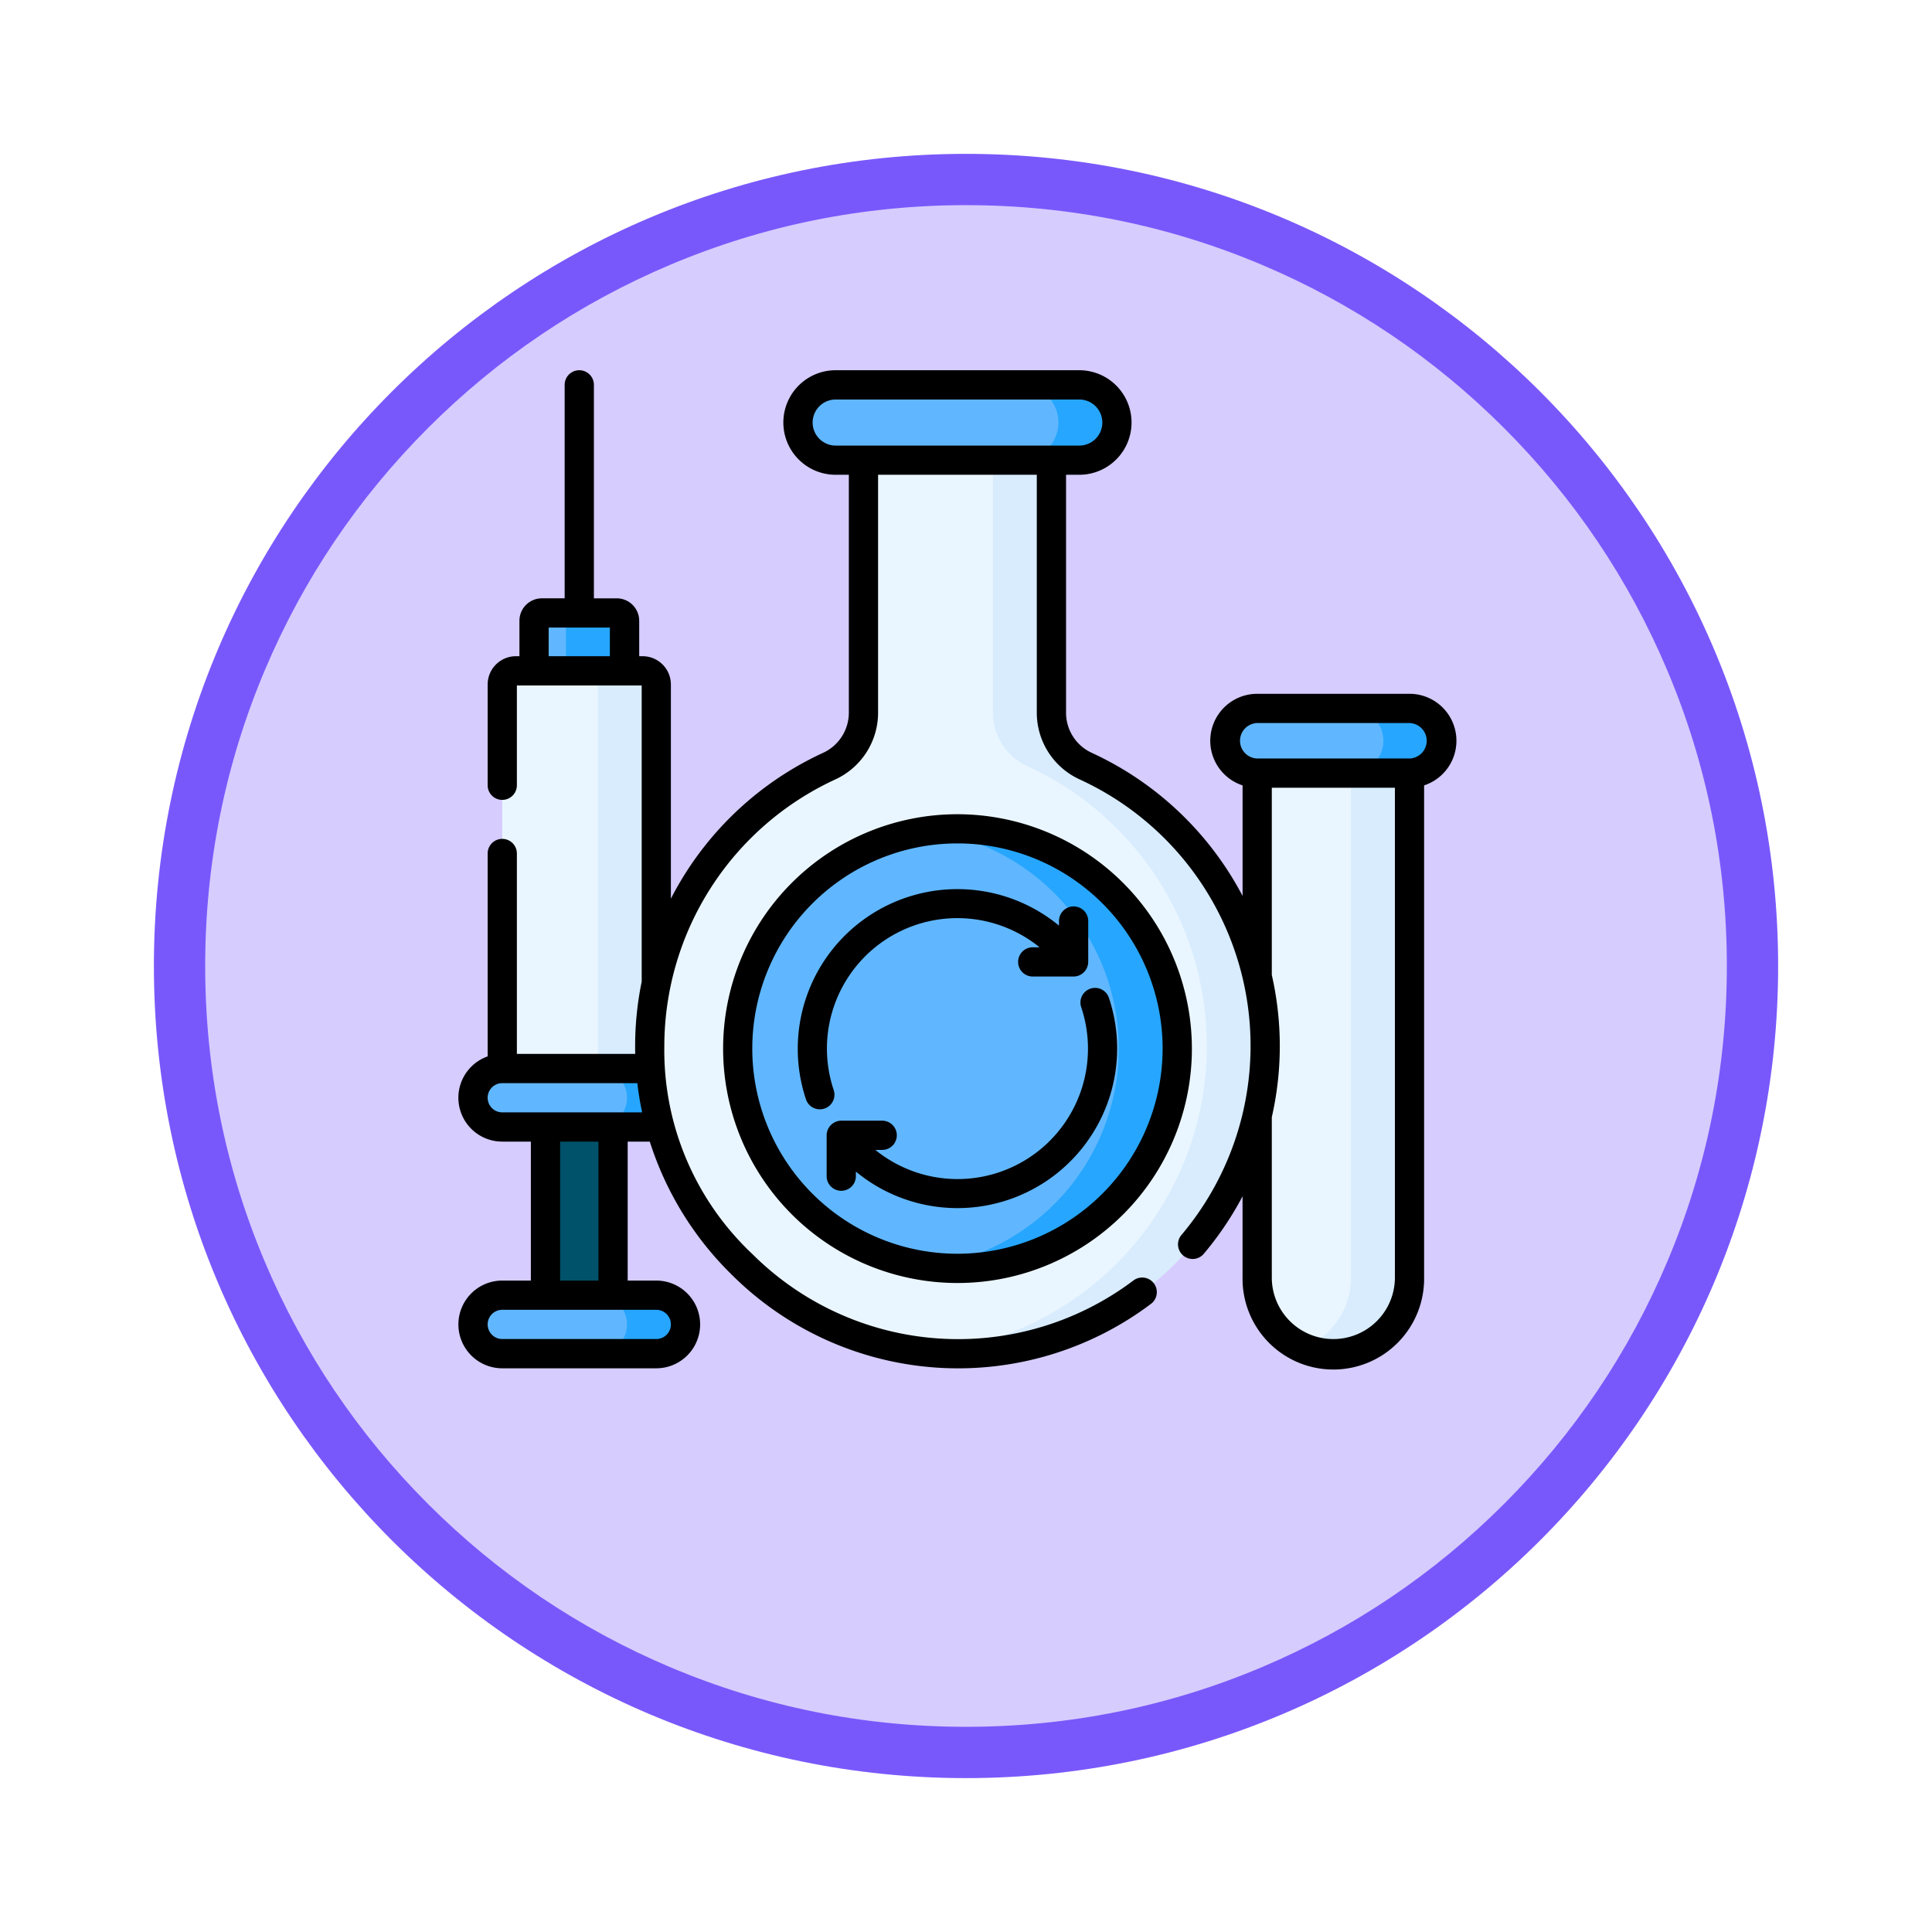 <svg xmlns="http://www.w3.org/2000/svg" xmlns:xlink="http://www.w3.org/1999/xlink" width="113" height="113" viewBox="0 0 113 113">
  <defs>
    <filter id="Trazado_982547" x="0" y="0" width="113" height="113" filterUnits="userSpaceOnUse">
      <feOffset dy="3" input="SourceAlpha"/>
      <feGaussianBlur stdDeviation="3" result="blur"/>
      <feFlood flood-opacity="0.161"/>
      <feComposite operator="in" in2="blur"/>
      <feComposite in="SourceGraphic"/>
    </filter>
  </defs>
  <g id="Grupo_1235207" data-name="Grupo 1235207" transform="translate(-901 -4103.787)">
    <g id="Grupo_1234673" data-name="Grupo 1234673" transform="translate(0 -5879.346)">
      <g id="Grupo_1231168" data-name="Grupo 1231168" transform="translate(0 4365)">
        <g id="Grupo_1230688" data-name="Grupo 1230688" transform="translate(0 -2146.377)">
          <g id="Grupo_1229016" data-name="Grupo 1229016" transform="translate(0.575 2131.042)">
            <g id="Grupo_1227504" data-name="Grupo 1227504" transform="translate(0 2048.198)">
              <g id="Grupo_1225352" data-name="Grupo 1225352" transform="translate(-0.575 -393.641)">
                <g id="Grupo_1208123" data-name="Grupo 1208123" transform="translate(0 -1922.377)">
                  <g id="Grupo_1202434" data-name="Grupo 1202434" transform="translate(-0.56 1255.773)">
                    <g id="Grupo_1202053" data-name="Grupo 1202053" transform="translate(0 3240.511)">
                      <g id="Grupo_1177898" data-name="Grupo 1177898" transform="translate(910.561 1411.003)">
                        <g id="Grupo_1172010" data-name="Grupo 1172010" transform="translate(0)">
                          <g id="Grupo_1171046" data-name="Grupo 1171046">
                            <g id="Grupo_1148525" data-name="Grupo 1148525">
                              <g transform="matrix(1, 0, 0, 1, -9, -6)" filter="url(#Trazado_982547)">
                                <g id="Trazado_982547-2" data-name="Trazado 982547" transform="translate(9 6)" fill="#d6ccfe">
                                  <path d="M 47.5 93.5 C 41.289 93.5 35.265 92.284 29.595 89.886 C 24.118 87.569 19.198 84.252 14.973 80.027 C 10.748 75.802 7.431 70.882 5.114 65.405 C 2.716 59.735 1.5 53.711 1.5 47.5 C 1.5 41.289 2.716 35.265 5.114 29.595 C 7.431 24.118 10.748 19.198 14.973 14.973 C 19.198 10.748 24.118 7.431 29.595 5.114 C 35.265 2.716 41.289 1.5 47.5 1.5 C 53.711 1.5 59.735 2.716 65.405 5.114 C 70.882 7.431 75.802 10.748 80.027 14.973 C 84.252 19.198 87.569 24.118 89.886 29.595 C 92.284 35.265 93.5 41.289 93.5 47.5 C 93.5 53.711 92.284 59.735 89.886 65.405 C 87.569 70.882 84.252 75.802 80.027 80.027 C 75.802 84.252 70.882 87.569 65.405 89.886 C 59.735 92.284 53.711 93.5 47.5 93.5 Z" stroke="none"/>
                                  <path d="M 47.5 3 C 41.491 3 35.664 4.176 30.18 6.496 C 24.881 8.737 20.122 11.946 16.034 16.034 C 11.946 20.122 8.737 24.881 6.496 30.18 C 4.176 35.664 3 41.491 3 47.5 C 3 53.509 4.176 59.336 6.496 64.82 C 8.737 70.119 11.946 74.878 16.034 78.966 C 20.122 83.054 24.881 86.263 30.18 88.504 C 35.664 90.824 41.491 92 47.5 92 C 53.509 92 59.336 90.824 64.82 88.504 C 70.119 86.263 74.878 83.054 78.966 78.966 C 83.054 74.878 86.263 70.119 88.504 64.82 C 90.824 59.336 92 53.509 92 47.5 C 92 41.491 90.824 35.664 88.504 30.18 C 86.263 24.881 83.054 20.122 78.966 16.034 C 74.878 11.946 70.119 8.737 64.82 6.496 C 59.336 4.176 53.509 3 47.5 3 M 47.5 0 C 73.734 0 95 21.266 95 47.5 C 95 73.734 73.734 95 47.5 95 C 21.266 95 0 73.734 0 47.5 C 0 21.266 21.266 0 47.5 0 Z" stroke="none" fill="#7958fb"/>
                                </g>
                              </g>
                            </g>
                          </g>
                        </g>
                      </g>
                    </g>
                  </g>
                </g>
              </g>
            </g>
          </g>
        </g>
      </g>
    </g>
    <g id="residuos-biomedicos" transform="translate(927.812 4125.441)">
      <g id="Grupo_1235206" data-name="Grupo 1235206" transform="translate(0.855 0.855)">
        <g id="Grupo_1235202" data-name="Grupo 1235202" transform="translate(0 13.342)">
          <path id="Trazado_1253395" data-name="Trazado 1253395" d="M44.67,376.382h3.952v11.211H44.67Z" transform="translate(-40.432 -347.665)" fill="#00516a"/>
          <g id="Grupo_1235201" data-name="Grupo 1235201">
            <path id="Trazado_1253396" data-name="Trazado 1253396" d="M31.507,177.47H22.5V155.009a.8.8,0,0,1,.8-.8h7.411a.8.8,0,0,1,.8.8Z" transform="translate(-20.79 -150.825)" fill="#eaf6ff"/>
            <path id="Trazado_1253397" data-name="Trazado 1253397" d="M67.92,154.211H64.5a.8.8,0,0,1,.8.8V177.47h3.42V155.009A.8.8,0,0,0,67.92,154.211Z" transform="translate(-58.001 -150.825)" fill="#d8ecfe"/>
            <path id="Trazado_1253398" data-name="Trazado 1253398" d="M9.21,361.631h9.007a1.71,1.71,0,0,0,0-3.42H9.21a1.71,1.71,0,0,0,0,3.42Z" transform="translate(-7.5 -331.566)" fill="#60b7ff"/>
            <path id="Trazado_1253399" data-name="Trazado 1253399" d="M74.92,358.211H71.5a1.71,1.71,0,1,1,0,3.42h3.42a1.71,1.71,0,1,0,0-3.42Z" transform="translate(-64.203 -331.566)" fill="#26a6fe"/>
            <path id="Trazado_1253400" data-name="Trazado 1253400" d="M9.21,477.92h9.007a1.71,1.71,0,0,0,0-3.42H9.21a1.71,1.71,0,0,0,0,3.42Z" transform="translate(-7.5 -434.596)" fill="#60b7ff"/>
            <path id="Trazado_1253401" data-name="Trazado 1253401" d="M74.92,474.5H71.5a1.71,1.71,0,1,1,0,3.42h3.42a1.71,1.71,0,1,0,0-3.42Z" transform="translate(-64.203 -434.596)" fill="#26a6fe"/>
            <path id="Trazado_1253402" data-name="Trazado 1253402" d="M44.089,127.9H38.8v-2.93a.456.456,0,0,1,.456-.456h4.379a.456.456,0,0,1,.456.456Z" transform="translate(-35.23 -124.515)" fill="#60b7ff"/>
            <path id="Trazado_1253403" data-name="Trazado 1253403" d="M54.622,124.514H51.2a.456.456,0,0,1,.456.456v2.93h3.42v-2.93a.456.456,0,0,0-.456-.456Z" transform="translate(-46.219 -124.514)" fill="#26a6fe"/>
          </g>
        </g>
        <g id="Grupo_1235204" data-name="Grupo 1235204" transform="translate(10.333)">
          <path id="Trazado_1253404" data-name="Trazado 1253404" d="M121.626,50.7V34.629H110.633v16.1a3.433,3.433,0,0,1-2.016,3.113,18,18,0,1,0,14.994-.015,3.428,3.428,0,0,1-1.984-3.124Z" transform="translate(-98.13 -31.536)" fill="#eaf6ff"/>
          <path id="Trazado_1253405" data-name="Trazado 1253405" d="M250.329,53.827a3.429,3.429,0,0,1-1.984-3.124V34.629h-3.42V50.7a3.429,3.429,0,0,0,1.984,3.124,18,18,0,0,1-5.753,34.292,17.652,17.652,0,0,0,1.937.081,18,18,0,0,0,7.236-34.373Z" transform="translate(-224.849 -31.536)" fill="#d8ecfe"/>
          <path id="Trazado_1253406" data-name="Trazado 1253406" d="M190.644,11.9h-14.25a2.2,2.2,0,0,1,0-4.4h14.25a2.2,2.2,0,0,1,0,4.4Z" transform="translate(-165.52 -7.499)" fill="#60b7ff"/>
          <path id="Trazado_1253407" data-name="Trazado 1253407" d="M291.911,7.5h-3.42a2.2,2.2,0,0,1,0,4.4h3.42a2.2,2.2,0,1,0,0-4.4Z" transform="translate(-266.787 -7.5)" fill="#26a6fe"/>
          <g id="Grupo_1235203" data-name="Grupo 1235203" transform="translate(5.146 25.969)">
            <circle id="Elipse_14657" data-name="Elipse 14657" cx="12.854" cy="12.854" r="12.854" fill="#60b7ff"/>
            <path id="Trazado_1253408" data-name="Trazado 1253408" d="M242.71,235.265a12.962,12.962,0,0,0-1.71.114,12.854,12.854,0,0,1,0,25.48,12.854,12.854,0,1,0,1.71-25.594Z" transform="translate(-229.857 -235.265)" fill="#26a6fe"/>
          </g>
        </g>
        <g id="Grupo_1235205" data-name="Grupo 1235205" transform="translate(43.973 18.926)">
          <path id="Trazado_1253409" data-name="Trazado 1253409" d="M414.223,240.633a4.455,4.455,0,0,1-4.455-4.455v-29.5h8.909v29.5A4.455,4.455,0,0,1,414.223,240.633Z" transform="translate(-407.876 -202.893)" fill="#eaf6ff"/>
          <path id="Trazado_1253410" data-name="Trazado 1253410" d="M436.581,206.677v29.5a4.455,4.455,0,0,1-2.744,4.114A4.456,4.456,0,0,0,440,236.179v-29.5Z" transform="translate(-429.201 -202.893)" fill="#d8ecfe"/>
          <path id="Trazado_1253411" data-name="Trazado 1253411" d="M403.976,173.492h-8.909a1.892,1.892,0,1,0,0,3.784h8.909a1.892,1.892,0,1,0,0-3.784Z" transform="translate(-393.175 -173.492)" fill="#60b7ff"/>
          <path id="Trazado_1253412" data-name="Trazado 1253412" d="M461.327,173.492h-3.42a1.892,1.892,0,1,1,0,3.784h3.42a1.892,1.892,0,1,0,0-3.784Z" transform="translate(-450.527 -173.492)" fill="#26a6fe"/>
        </g>
      </g>
      <path id="Trazado_1253413" data-name="Trazado 1253413" d="M21.947,42.092a7.629,7.629,0,0,1,12.044-8.34h-.4a.855.855,0,0,0,0,1.71h2.391a.863.863,0,0,0,.855-.855V32.216a.855.855,0,0,0-1.71,0v.268A9.338,9.338,0,0,0,20.324,42.633a.855.855,0,1,0,1.622-.541Zm7.241-16.123A13.709,13.709,0,1,0,42.9,39.677,13.724,13.724,0,0,0,29.188,25.969Zm0,25.707a12,12,0,1,1,12-12A12.012,12.012,0,0,1,29.188,51.676Zm8.86-14.966a.855.855,0,1,0-1.622.543,7.629,7.629,0,0,1-12.04,8.35h.4a.855.855,0,1,0,0-1.71H22.392a.863.863,0,0,0-.855.855v2.391a.855.855,0,1,0,1.71,0v-.268a9.338,9.338,0,0,0,14.8-10.161ZM55.629,18.926H46.72a2.747,2.747,0,0,0-.855,5.357v6.466a18.883,18.883,0,0,0-8.84-8.38,2.576,2.576,0,0,1-1.485-2.346V6.115h.773a3.057,3.057,0,0,0,0-6.115H22.063a3.057,3.057,0,0,0,0,6.115h.773V20.048a2.589,2.589,0,0,1-1.519,2.336,18.888,18.888,0,0,0-8.89,8.525V18.38a1.655,1.655,0,0,0-1.653-1.653h-.2V14.653a1.313,1.313,0,0,0-1.311-1.311H7.924V.855a.855.855,0,0,0-1.71,0V13.341H4.88a1.313,1.313,0,0,0-1.311,1.311v2.075H3.363A1.655,1.655,0,0,0,1.71,18.38v5.895a.855.855,0,1,0,1.71,0V18.437h7.3V35.761a18.734,18.734,0,0,0-.384,3.781c0,.148,0,.3.006.444H3.42V28.266a.855.855,0,1,0-1.71,0V40.133a2.565,2.565,0,0,0,.855,4.984H4.238v8.128H2.565a2.565,2.565,0,0,0,0,5.131h9.007a2.565,2.565,0,0,0,0-5.131H9.9V45.117h1.293a18.927,18.927,0,0,0,4.8,7.789,18.746,18.746,0,0,0,24.515,1.7.855.855,0,0,0-1.028-1.367,17.036,17.036,0,0,1-22.287-1.546A16.357,16.357,0,0,1,12.043,39.54a17.2,17.2,0,0,1,9.989-15.6,4.3,4.3,0,0,0,2.514-3.889V6.115h9.283V20.022a4.29,4.29,0,0,0,2.484,3.9,17.149,17.149,0,0,1,5.95,26.687.855.855,0,0,0,1.3,1.107,18.785,18.785,0,0,0,2.3-3.4v4.749a5.31,5.31,0,1,0,10.619,0V24.282a2.747,2.747,0,0,0-.855-5.357Zm-46.77-2.2H5.279V15.052H8.859Zm2.713,38.228a.855.855,0,0,1,0,1.71H2.565a.855.855,0,0,1,0-1.71Zm-5.624-1.71V45.117H8.19v8.128ZM2.565,43.407a.855.855,0,0,1,0-1.71h7.9q.1.864.281,1.71Zm19.5-39a1.347,1.347,0,0,1,0-2.694h14.25a1.347,1.347,0,0,1,0,2.694ZM54.774,53.066a3.6,3.6,0,1,1-7.2,0V43.69a18.75,18.75,0,0,0,0-8.322V24.42h7.2V53.066Zm.855-30.357H46.72a1.037,1.037,0,0,1,0-2.073h8.909a1.037,1.037,0,0,1,0,2.073Z" transform="translate(0 0)"/>
    </g>
  </g>
</svg>

